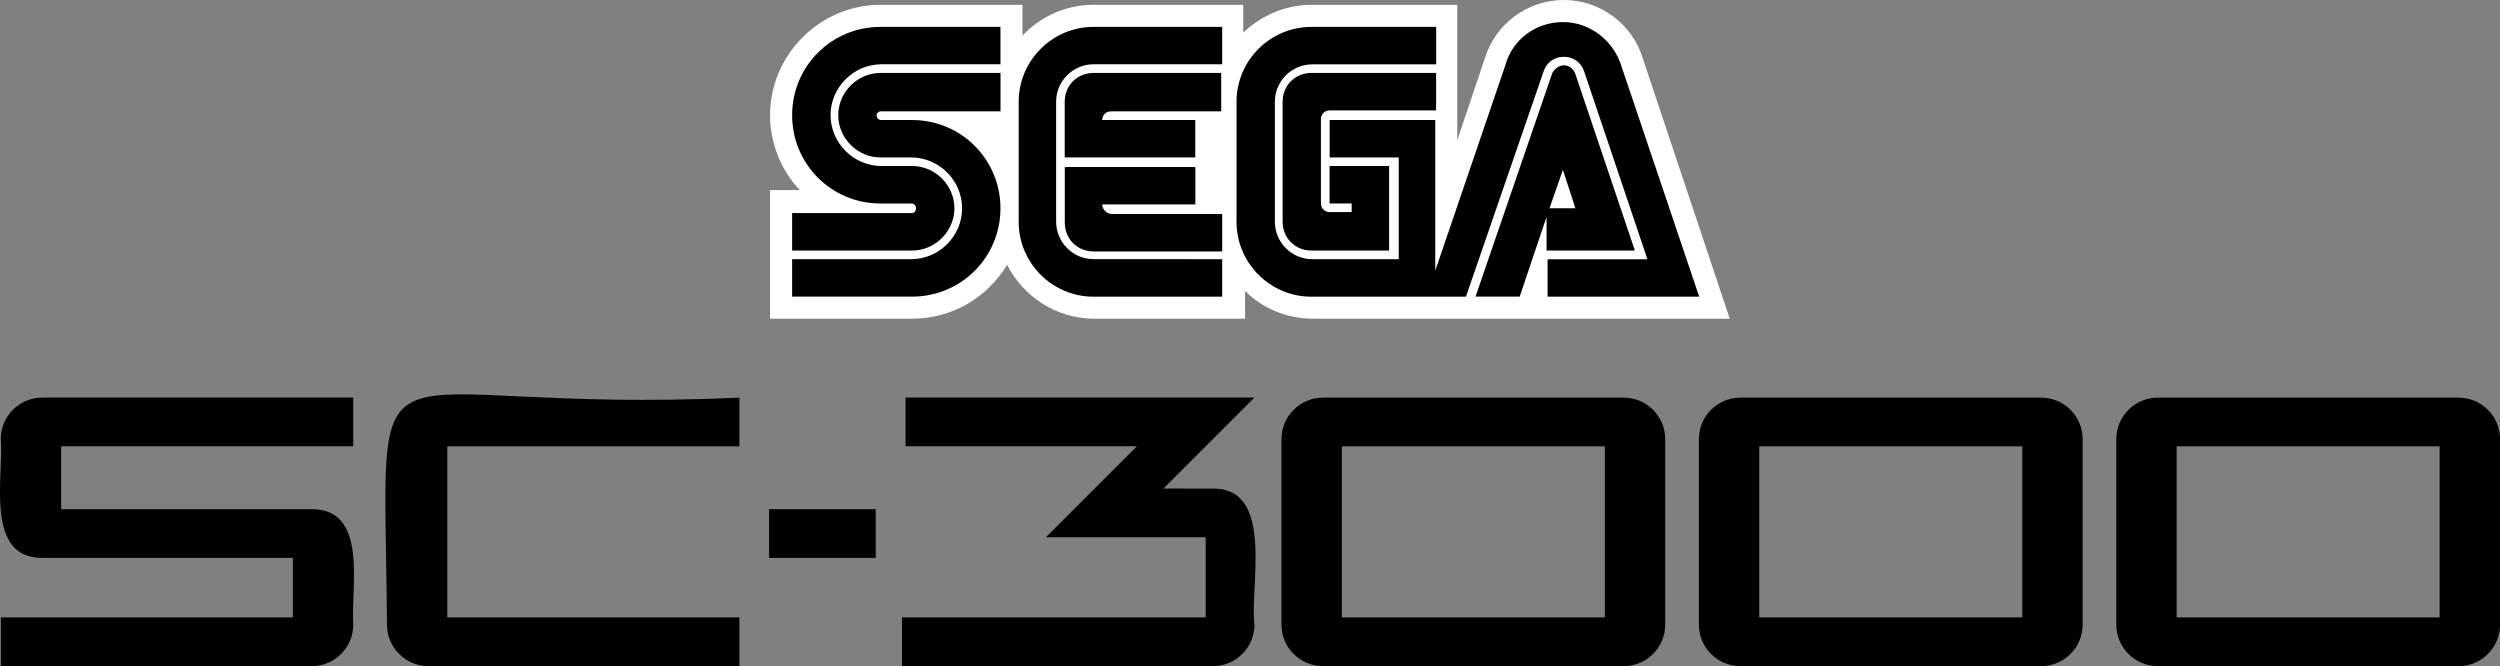 <?xml version="1.0" encoding="utf-8"?>
<!-- Generator: Adobe Illustrator 25.4.1, SVG Export Plug-In . SVG Version: 6.00 Build 0)  -->
<svg version="1.1" id="Layer_1" xmlns="http://www.w3.org/2000/svg" xmlns:xlink="http://www.w3.org/1999/xlink" x="0px" y="0px"
	 viewBox="0 0 3839 1022.9" style="enable-background:new 0 0 3839 1022.9;" xml:space="preserve">
<rect x="0" y="0" width="3839" height="1022.9" fill="#808080" stroke="none"/>
<style type="text/css">
	.st0{fill:#FF0000;}
	.st1{fill:#FFFFFF;}
	.st2{fill:#034693;}
</style>
<g>
	<g>
		<rect x="1181" y="781.9" width="163.8" height="74.8"/>
		<path d="M1786.6,750.2l139.7-139.7h-535.7v74.8h355.2L1606.1,825h245.4v123.1h-466.4v74.8h477.4c35.2,0,63.8-28.5,63.8-63.8
			c-7.7-55.7,31.8-210.3-63.8-208.8C1862.5,750.2,1786.6,750.2,1786.6,750.2z"/>
		<path d="M1135.4,685.4v-74.8c-595.7,27.5-544.4-134.3-541.2,348.5c0,35.2,28.5,63.8,63.8,63.8h477.4v-74.8H686.9V685.4H1135.4z"/>
		<path d="M1967.8,674.4v284.7c0,35.2,28.5,63.8,63.8,63.8h461.7c35.2,0,63.8-28.5,63.8-63.8V674.4c0-35.2-28.5-63.8-63.8-63.8
			h-461.7C1996.4,610.7,1967.8,639.2,1967.8,674.4z M2060.5,948.1V685.4h403.9v262.7H2060.5z"/>
		<path d="M2608.8,674.4v284.7c0,35.2,28.5,63.8,63.8,63.8h461.7c35.2,0,63.8-28.5,63.8-63.8V674.4c0-35.2-28.5-63.8-63.8-63.8
			h-461.7C2637.3,610.7,2608.8,639.2,2608.8,674.4z M2701.5,948.1V685.4h403.9v262.7H2701.5z"/>
		<path d="M3249.8,674.4v284.7c0,35.2,28.5,63.8,63.8,63.8h461.7c35.2,0,63.8-28.5,63.8-63.8V674.4c0-35.2-28.5-63.8-63.8-63.8
			h-461.7C3278.3,610.7,3249.8,639.2,3249.8,674.4z M3342.4,948.1V685.4h403.9v262.7H3342.4z"/>
		<path d="M478.7,781.9H93.9v-96.6h448.5v-74.8H65c-35.2,0-63.8,28.6-63.8,63.8c5,54.4-25.7,183.1,63.8,182.4h384.7v91.4H1.3v74.8
			h477.4c35.2,0,63.8-28.6,63.8-63.8C538.1,905.1,566.8,781.3,478.7,781.9z"/>
	</g>
	<g>
		<g>
			<g>
				<g>
					<path class="st1" d="M2522.3,88.4C2506.1,36.9,2457.5,0,2401.4,0s-104.7,36.9-120.9,88.4l-42.7,126.8V7.4h-224
						c-39.8,0-76.7,16.2-104.7,42.7V7.4h-229.9c-42.7,0-81.1,17.7-109.1,47.2V7.4h-218.1c-92.9,0-169.5,76.7-169.5,169.5
						c0,44.2,17.7,85.5,45.7,115h-45.7v197.5h218.1c61.9,0,115-32.4,145.9-82.6c25.1,48.6,75.2,82.6,134.1,82.6h231.3v-42.7
						c26.5,26.5,63.4,42.7,104.7,42.7h639.6L2522.3,88.4z"/>
					<g>
						<g>
							<path d="M1400.7,327.2h-184.3v57.5h184.3c35.4,0,64.9-29.5,64.9-64.9s-29.5-64.9-64.9-64.9h-47.2
								c-42.7,0-78.1-35.4-78.1-78.1s35.4-78.1,78.1-78.1h182.8V41.3h-184.3c-75.2,0-135.6,60.4-135.6,135.6s60.4,135.6,135.6,135.6
								h47.2c4.4,0,7.4,2.9,7.4,7.4C1406.6,324.2,1403.6,327.2,1400.7,327.2z"/>
							<path d="M1352.1,171h184.3v-59h-184.3c-35.4,0-64.9,29.5-64.9,64.9s29.5,64.9,64.9,64.9h47.2c42.8,0,78.1,35.4,78.1,78.1
								S1442,398,1399.2,398h-182.8v57.5h184.3c75.2,0,135.6-60.4,135.6-135.6s-60.4-135.6-135.6-135.6h-47.2
								c-4.4,0-7.4-2.9-7.4-7.4C1346.2,173.9,1349.1,171,1352.1,171z"/>
						</g>
						<g>
							<path d="M2013.8,112c-25.1,0-44.2,19.2-44.2,44.2v184.3c0,25.1,19.2,44.2,44.2,44.2h119.3V254.9h-91.4v57.5h33.9v13.3h-33.9
								c-7.4,0-13.3-5.9-13.3-13.3V182.8c0-7.4,5.9-13.3,13.3-13.3h163.6V112H2013.8z"/>
							<path d="M2376.4,384.7h134.1l-91.4-271.1c-2.9-7.4-8.8-13.3-17.7-13.3c-7.4,0-14.7,5.9-17.7,11.8l-117.9,343.4h67.8
								l41.3-122.4v51.6H2376.4z M2400,260.8l19.2,59h-39.8L2400,260.8z"/>
							<path d="M2489.9,101.7c-11.8-38.3-47.2-67.8-89.9-67.8s-78.1,28-88.4,66.3l-107.6,315.4V184.3h-162.2v57.5h106.1V398h-132.7
								c-32.4,0-57.5-26.5-57.5-57.5V156.3c0-32.4,26.5-57.5,57.5-57.5h190.2V41.3h-191.6c-63.4,0-115,51.6-115,115v184.3
								c0,63.4,51.6,115,115,115h237.3l119.4-346.3c4.4-13.3,16.2-22.1,31-22.1c14.7,0,26.5,8.8,31,22.1l97.3,288.8h-153.3v57.5
								h232.8l0,0L2489.9,101.7z"/>
						</g>
						<g>
							<path d="M1679.3,397.9c-32.4,0-57.5-26.5-57.5-57.5V156.2c0-32.4,26.5-57.5,57.5-57.5h197.5V41.3h-197.5
								c-63.4,0-115,51.6-115,115v184.3c0,63.4,51.6,115,115,115h197.5V398L1679.3,397.9L1679.3,397.9z"/>
							<path d="M1692.6,313.9h143v-57.5h-200.5v85.5c0,25.1,19.2,44.2,44.2,44.2h197.5v-57.5h-171
								C1698.5,327.2,1692.6,321.3,1692.6,313.9z"/>
							<path d="M1835.5,184.3h-143c0-7.4,5.9-13.3,13.3-13.3h169.5v-59h-196.1c-25.1,0-44.2,19.2-44.2,44.2v85.5h200.5V184.3z"/>
						</g>
					</g>
				</g>
			</g>
		</g>
	</g>
</g>
</svg>
